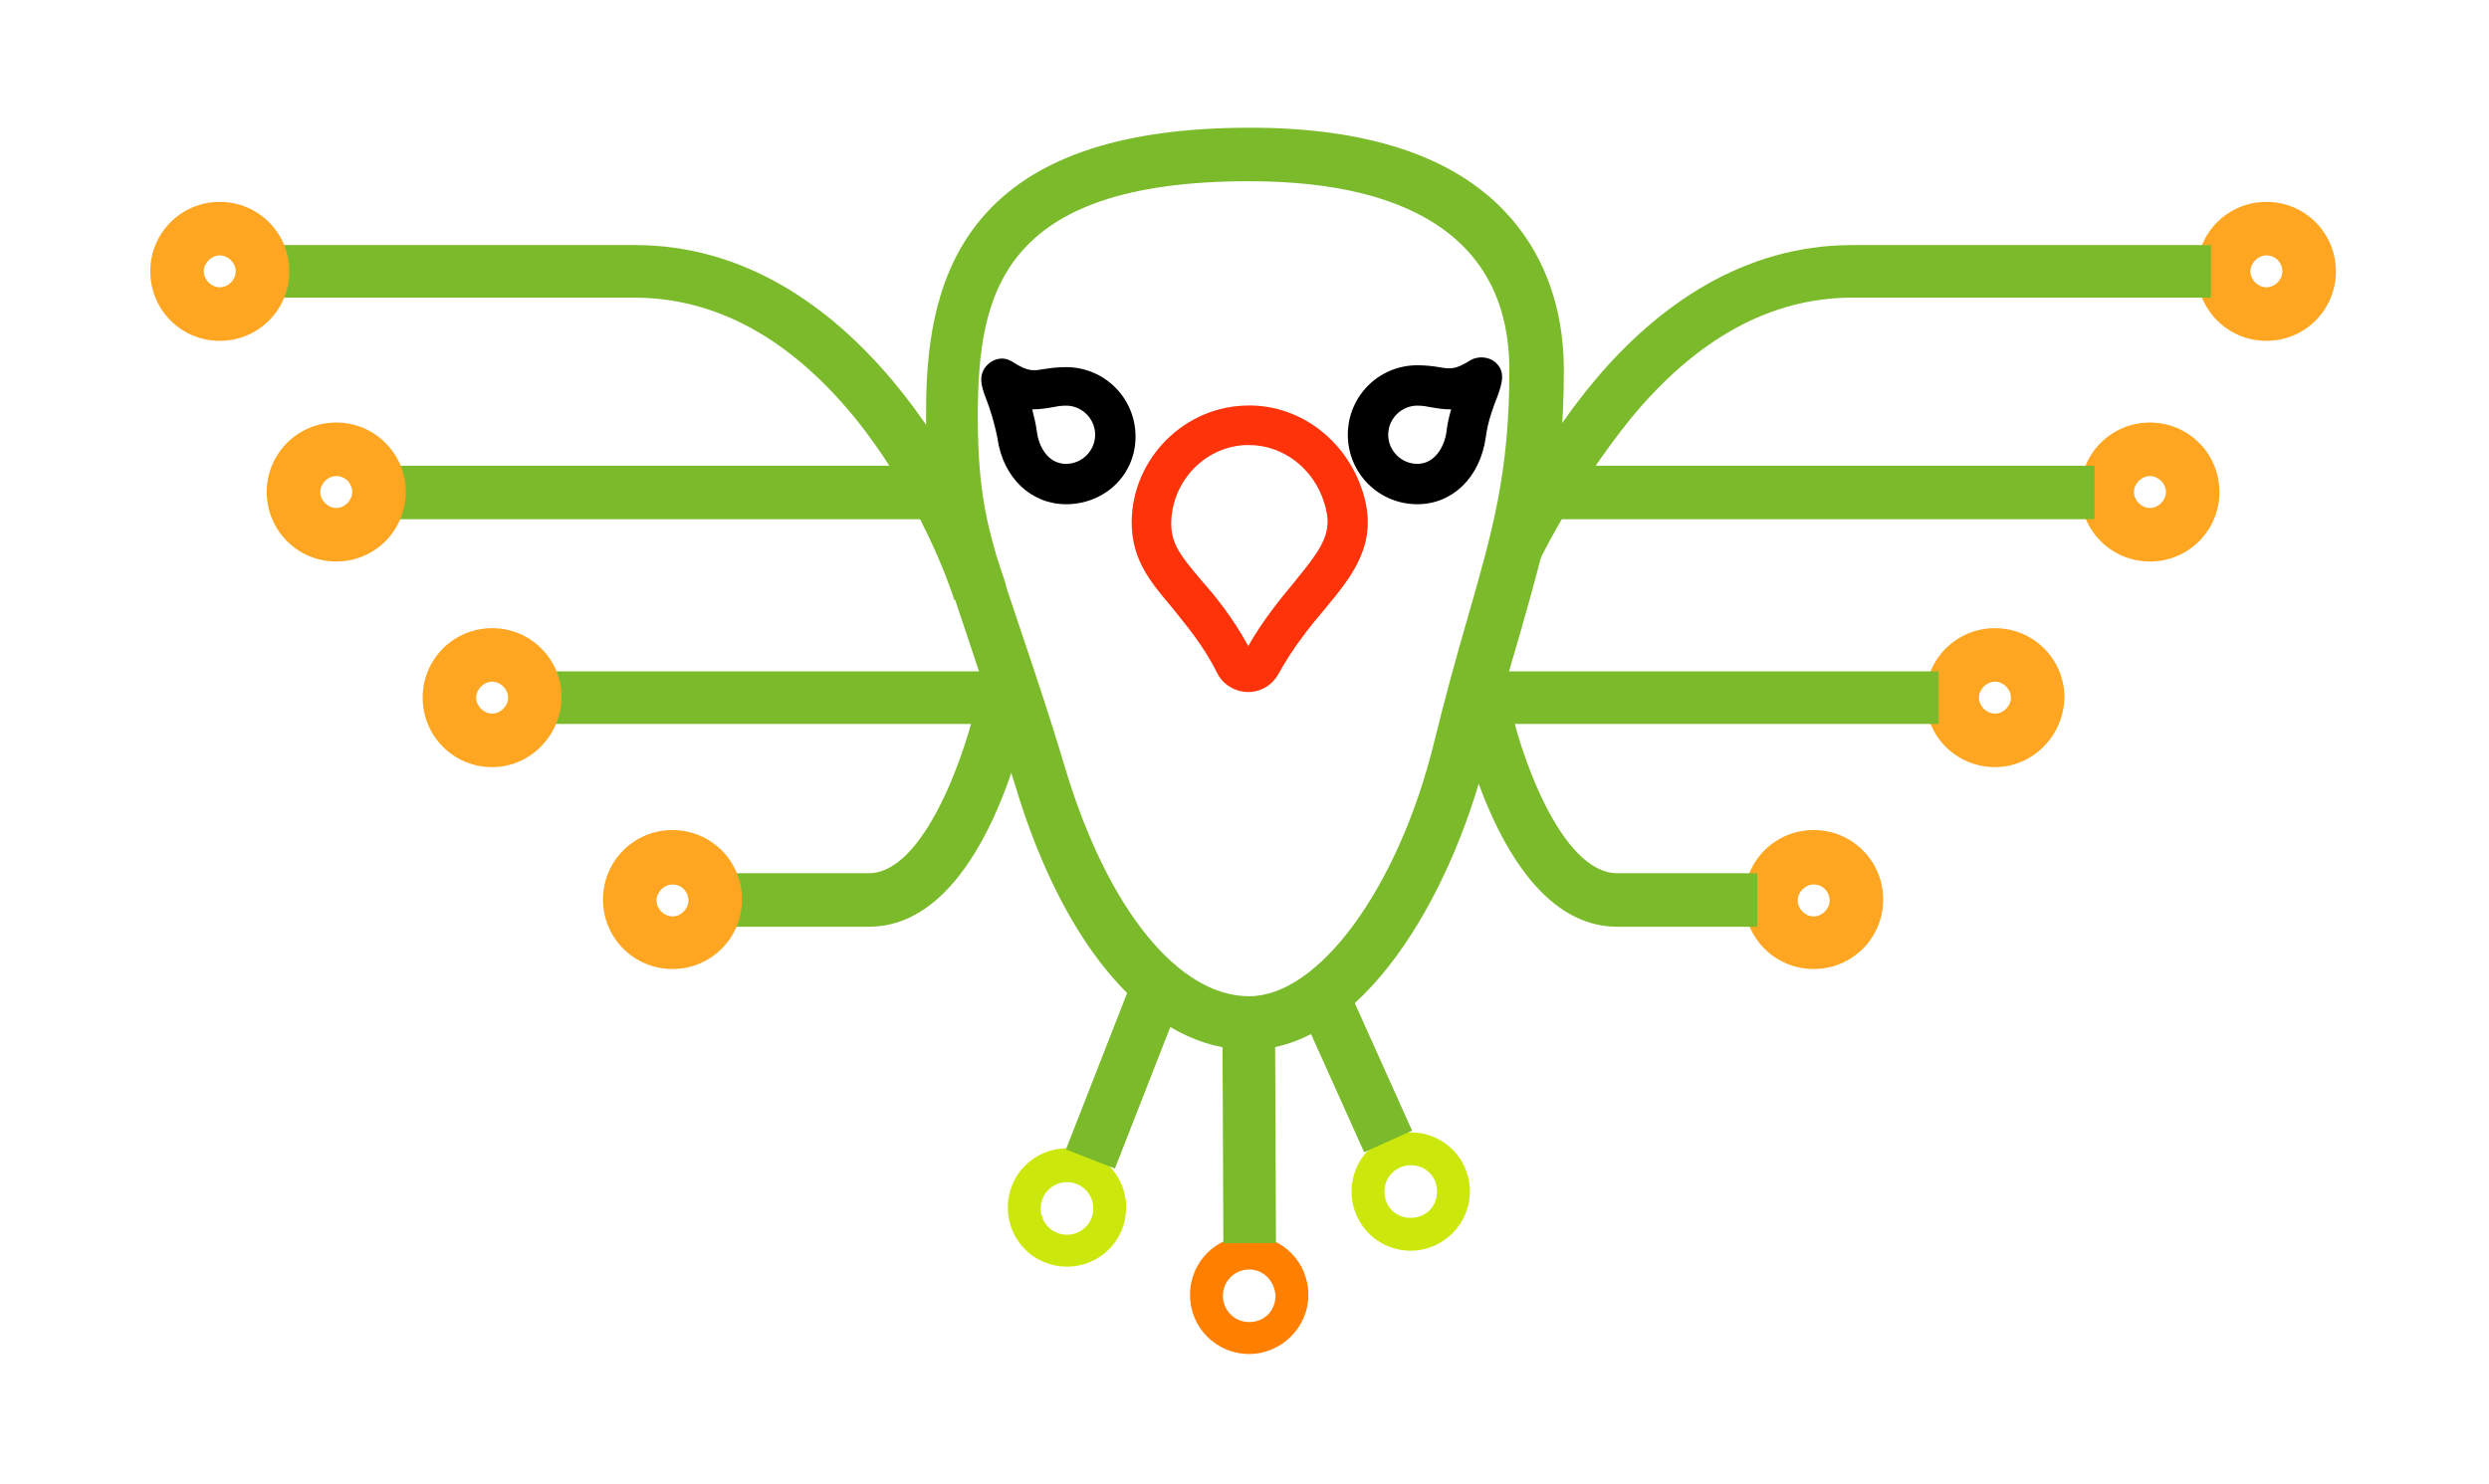<svg width="265" height="158" viewBox="0 0 265 158" fill="none" xmlns="http://www.w3.org/2000/svg">
<path d="M113.6 134.899C110.1 134.899 107.3 132.099 107.3 128.599C107.3 125.099 110.1 122.299 113.6 122.299C117.1 122.299 119.9 125.099 119.9 128.599C119.9 132.099 117.1 134.899 113.6 134.899ZM113.6 125.899C112.1 125.899 110.8 127.099 110.8 128.699C110.8 130.199 112 131.499 113.6 131.499C115.1 131.499 116.4 130.299 116.4 128.699C116.4 127.099 115.1 125.899 113.6 125.899Z" fill="#CCE70B"/>
<path d="M133 144.2C129.5 144.2 126.7 141.4 126.7 137.9C126.7 134.4 129.5 131.6 133 131.6C136.5 131.6 139.3 134.4 139.3 137.9C139.3 141.4 136.4 144.2 133 144.2ZM133 135.2C131.5 135.2 130.2 136.4 130.2 138C130.2 139.5 131.4 140.8 133 140.8C134.6 140.8 135.8 139.6 135.8 138C135.7 136.4 134.5 135.2 133 135.2Z" fill="#FF8000"/>
<path d="M150.2 133.2C146.7 133.2 143.9 130.4 143.9 126.9C143.9 123.4 146.7 120.6 150.2 120.6C153.7 120.6 156.5 123.4 156.5 126.9C156.5 130.3 153.7 133.2 150.2 133.2ZM150.2 124.1C148.7 124.1 147.4 125.3 147.4 126.9C147.4 128.5 148.6 129.7 150.2 129.7C151.8 129.7 153 128.5 153 126.9C153 125.3 151.8 124.1 150.2 124.1Z" fill="#CCE70B"/>
<path d="M101.6 63.9C100.4 60.1 96.9 51.8 91.1 44.6C84.1 36 76.2 31.7 67.5 31.7H29.4V26.1H67.6C90.9 26.1 104 52.2 107.1 62.3L101.6 63.9Z" fill="#7BBB2B"/>
<path d="M92.5 98.699H77.6V92.999H92.5C98.4 92.999 102.9 80.099 104.1 74.199L109.6 75.299C109.4 76.199 105 98.699 92.5 98.699Z" fill="#7BBB2B"/>
<path d="M100 55.3H41.8V49.6H97L100 55.3Z" fill="#7BBB2B"/>
<path d="M106.6 71.5H58.3V77.1H106.6V71.5Z" fill="#7BBB2B"/>
<path d="M23.4 36.3C19.3 36.3 16 33 16 28.9C16 24.8 19.3 21.5 23.4 21.5C27.5 21.5 30.8 24.8 30.8 28.9C30.8 33 27.5 36.3 23.4 36.3ZM23.4 27.2C22.5 27.2 21.7 28 21.7 28.9C21.7 29.8 22.5 30.6 23.4 30.6C24.3 30.6 25.1 29.8 25.1 28.9C25.1 28 24.3 27.2 23.4 27.2Z" fill="#FEA621"/>
<path d="M71.6 103.2C67.5 103.2 64.2 99.9 64.2 95.8C64.2 91.7 67.5 88.4 71.6 88.4C75.7 88.4 79 91.7 79 95.8C79 99.9 75.7 103.2 71.6 103.2ZM71.6 94.2C70.7 94.2 69.9 95 69.9 95.9C69.9 96.8 70.7 97.6 71.6 97.6C72.5 97.6 73.3 96.8 73.3 95.9C73.3 95 72.6 94.2 71.6 94.2Z" fill="#FEA621"/>
<path d="M52.4 81.7C48.3 81.7 45 78.4 45 74.3C45 70.2 48.3 66.9 52.4 66.9C56.5 66.9 59.8 70.2 59.8 74.3C59.7 78.4 56.4 81.7 52.4 81.7ZM52.4 72.6C51.5 72.6 50.7 73.4 50.7 74.3C50.7 75.2 51.5 76 52.4 76C53.3 76 54.1 75.2 54.1 74.3C54.1 73.4 53.3 72.6 52.4 72.6Z" fill="#FEA621"/>
<path d="M35.8 59.8C31.7 59.8 28.4 56.5 28.4 52.4C28.4 48.3 31.7 45 35.8 45C39.9 45 43.2 48.3 43.2 52.4C43.2 56.5 39.9 59.8 35.8 59.8ZM35.8 50.7C34.9 50.7 34.1 51.5 34.1 52.4C34.1 53.3 34.9 54.1 35.8 54.1C36.7 54.1 37.5 53.3 37.5 52.4C37.5 51.5 36.8 50.7 35.8 50.7Z" fill="#FEA621"/>
<path d="M241.3 36.3C237.2 36.3 233.9 33 233.9 28.9C233.9 24.8 237.2 21.5 241.3 21.5C245.4 21.5 248.7 24.8 248.7 28.9C248.7 33 245.4 36.3 241.3 36.3ZM241.3 27.2C240.4 27.2 239.6 28 239.6 28.9C239.6 29.8 240.4 30.6 241.3 30.6C242.2 30.6 243 29.8 243 28.9C243 28 242.3 27.2 241.3 27.2Z" fill="#FEA621"/>
<path d="M193.1 103.2C189 103.2 185.7 99.9 185.7 95.8C185.7 91.7 189 88.4 193.1 88.4C197.2 88.4 200.5 91.7 200.5 95.8C200.5 99.9 197.2 103.2 193.1 103.2ZM193.1 94.2C192.2 94.2 191.4 95 191.4 95.9C191.4 96.8 192.2 97.6 193.1 97.6C194 97.6 194.8 96.8 194.8 95.9C194.8 95 194.1 94.2 193.1 94.2Z" fill="#FEA621"/>
<path d="M212.4 81.7C208.3 81.7 205 78.4 205 74.3C205 70.2 208.3 66.9 212.4 66.9C216.5 66.9 219.8 70.2 219.8 74.3C219.7 78.4 216.4 81.7 212.4 81.7ZM212.4 72.6C211.5 72.6 210.7 73.4 210.7 74.3C210.7 75.2 211.5 76 212.4 76C213.3 76 214.1 75.2 214.1 74.3C214.1 73.4 213.3 72.6 212.4 72.6Z" fill="#FEA621"/>
<path d="M228.9 59.8C224.8 59.8 221.5 56.5 221.5 52.4C221.5 48.3 224.8 45 228.9 45C233 45 236.3 48.3 236.3 52.4C236.3 56.5 233 59.8 228.9 59.8ZM228.9 50.7C228 50.7 227.2 51.5 227.2 52.4C227.2 53.3 228 54.1 228.9 54.1C229.8 54.1 230.6 53.3 230.6 52.4C230.6 51.5 229.8 50.7 228.9 50.7Z" fill="#FEA621"/>
<path d="M162.1 63.9L157.7 62.3C160.8 52.2 173.9 26.1 197.2 26.1H235.4V31.7H197.2C188.5 31.7 180.6 36.1 173.6 44.6C167.8 51.8 163.3 60.2 162.1 63.9Z" fill="#7BBB2B"/>
<path d="M187.1 98.699H172.2C159.7 98.699 155.3 76.199 155.1 75.299L160.6 74.199C161.7 80.099 166.2 92.999 172.2 92.999H187.1V98.699Z" fill="#7BBB2B"/>
<path d="M223 55.3H165.8L167.8 49.6H223V55.3Z" fill="#7BBB2B"/>
<path d="M206.4 71.5H158.1V77.1H206.4V71.5Z" fill="#7BBB2B"/>
<path d="M133 111.8C122.7 111.8 113.4 101.3 108.1 83.7C106.1 77.1 104.5 72.3 103.2 68.4C99.9 58.6 98.5 54.5 98.6 44C98.6 37.5 99.3 30 103.9 24C109.3 17 118.9 13.6 133.1 13.6C145.5 13.6 154.6 16.6 160.2 22.5C164.3 26.8 166.5 32.6 166.5 39.4C166.5 51.3 164.5 58.1 161.8 67.6C160.7 71.3 159.5 75.6 158.2 80.7C154.4 95.7 144.9 111.8 133 111.8ZM133 19.3C106.4 19.3 104.2 31.5 104.1 44C104.1 53.6 105.3 57.1 108.5 66.6C109.8 70.5 111.5 75.4 113.5 82.1C118 96.9 125.5 106.1 133 106.1C140.4 106.1 148.8 94.6 152.6 79.4C153.9 74.1 155.1 69.8 156.2 66C158.9 56.6 160.7 50.4 160.7 39.4C160.7 26.2 151.1 19.3 133 19.3Z" fill="#7BBB2B"/>
<path d="M113.5 53.7C109.8 53.7 106.8 50.9 106.2 46.7C105.9 45.1 105.4 43.5 105 42.5C104.5 41.2 104 39.8 105.3 38.7C105.9 38.2 106.9 37.9 107.9 38.6C109.5 39.6 110 39.5 111.2 39.3C111.8 39.2 112.6 39.1 113.5 39.1C117.6 39.1 120.9 42.4 120.9 46.5C120.9 50.6 117.6 53.7 113.5 53.7ZM109.9 43.6C110.1 44.4 110.3 45.2 110.4 46C110.6 47.6 111.6 49.4 113.5 49.4C115.2 49.4 116.6 48 116.6 46.3C116.6 44.6 115.2 43.2 113.5 43.2C112.9 43.2 112.4 43.3 111.9 43.4C111.3 43.5 110.6 43.6 109.9 43.6Z" fill="black"/>
<path d="M150.9 53.7C146.8 53.7 143.5 50.4 143.5 46.3C143.5 42.2 146.8 38.9 150.9 38.9C151.8 38.9 152.6 39 153.2 39.1C154.4 39.3 154.9 39.4 156.5 38.4C157.5 37.8 158.6 38.1 159.1 38.5C160.4 39.5 159.9 40.9 159.4 42.3C159 43.3 158.4 44.9 158.2 46.5C157.6 50.9 154.6 53.7 150.9 53.7ZM150.9 43.2C149.2 43.2 147.8 44.6 147.8 46.3C147.8 48 149.2 49.4 150.9 49.4C152.8 49.4 153.8 47.5 154 46C154.1 45.1 154.3 44.3 154.5 43.6C153.7 43.6 153.1 43.5 152.5 43.4C152 43.3 151.5 43.2 150.9 43.2Z" fill="black"/>
<path d="M132.9 73.7C131.5 73.7 130.2 72.9 129.6 71.7C128 68.5 126.2 66.5 124.7 64.6C122.5 62 120.7 59.8 120.5 56.2C120.2 49.4 125.6 43.5 132.4 43.2C138.1 42.9 143.3 46.7 145.1 52.4C146.8 57.8 144.1 61.2 141.1 64.8C139.5 66.7 137.7 68.9 136.1 71.8C135.5 72.9 134.3 73.7 132.9 73.7ZM133 47.4C132.9 47.4 132.7 47.4 132.6 47.4C128.1 47.6 124.6 51.5 124.7 56C124.8 58.1 125.8 59.3 127.9 61.8C129.4 63.5 131.2 65.7 132.9 68.8C134.5 66 136.3 63.8 137.8 62C140.8 58.3 142 56.7 141 53.6C139.9 49.9 136.6 47.4 133 47.4Z" fill="#FE330A"/>
<path d="M120.701 103.974L113.488 122.414L118.703 124.454L125.916 106.014L120.701 103.974Z" fill="#7BBB2B"/>
<path d="M135.751 108.888L130.151 108.912L130.251 132.412L135.851 132.388L135.751 108.888Z" fill="#7BBB2B"/>
<path d="M143.336 104.816L138.228 107.111L145.236 122.71L150.344 120.415L143.336 104.816Z" fill="#7BBB2B"/>
</svg>
